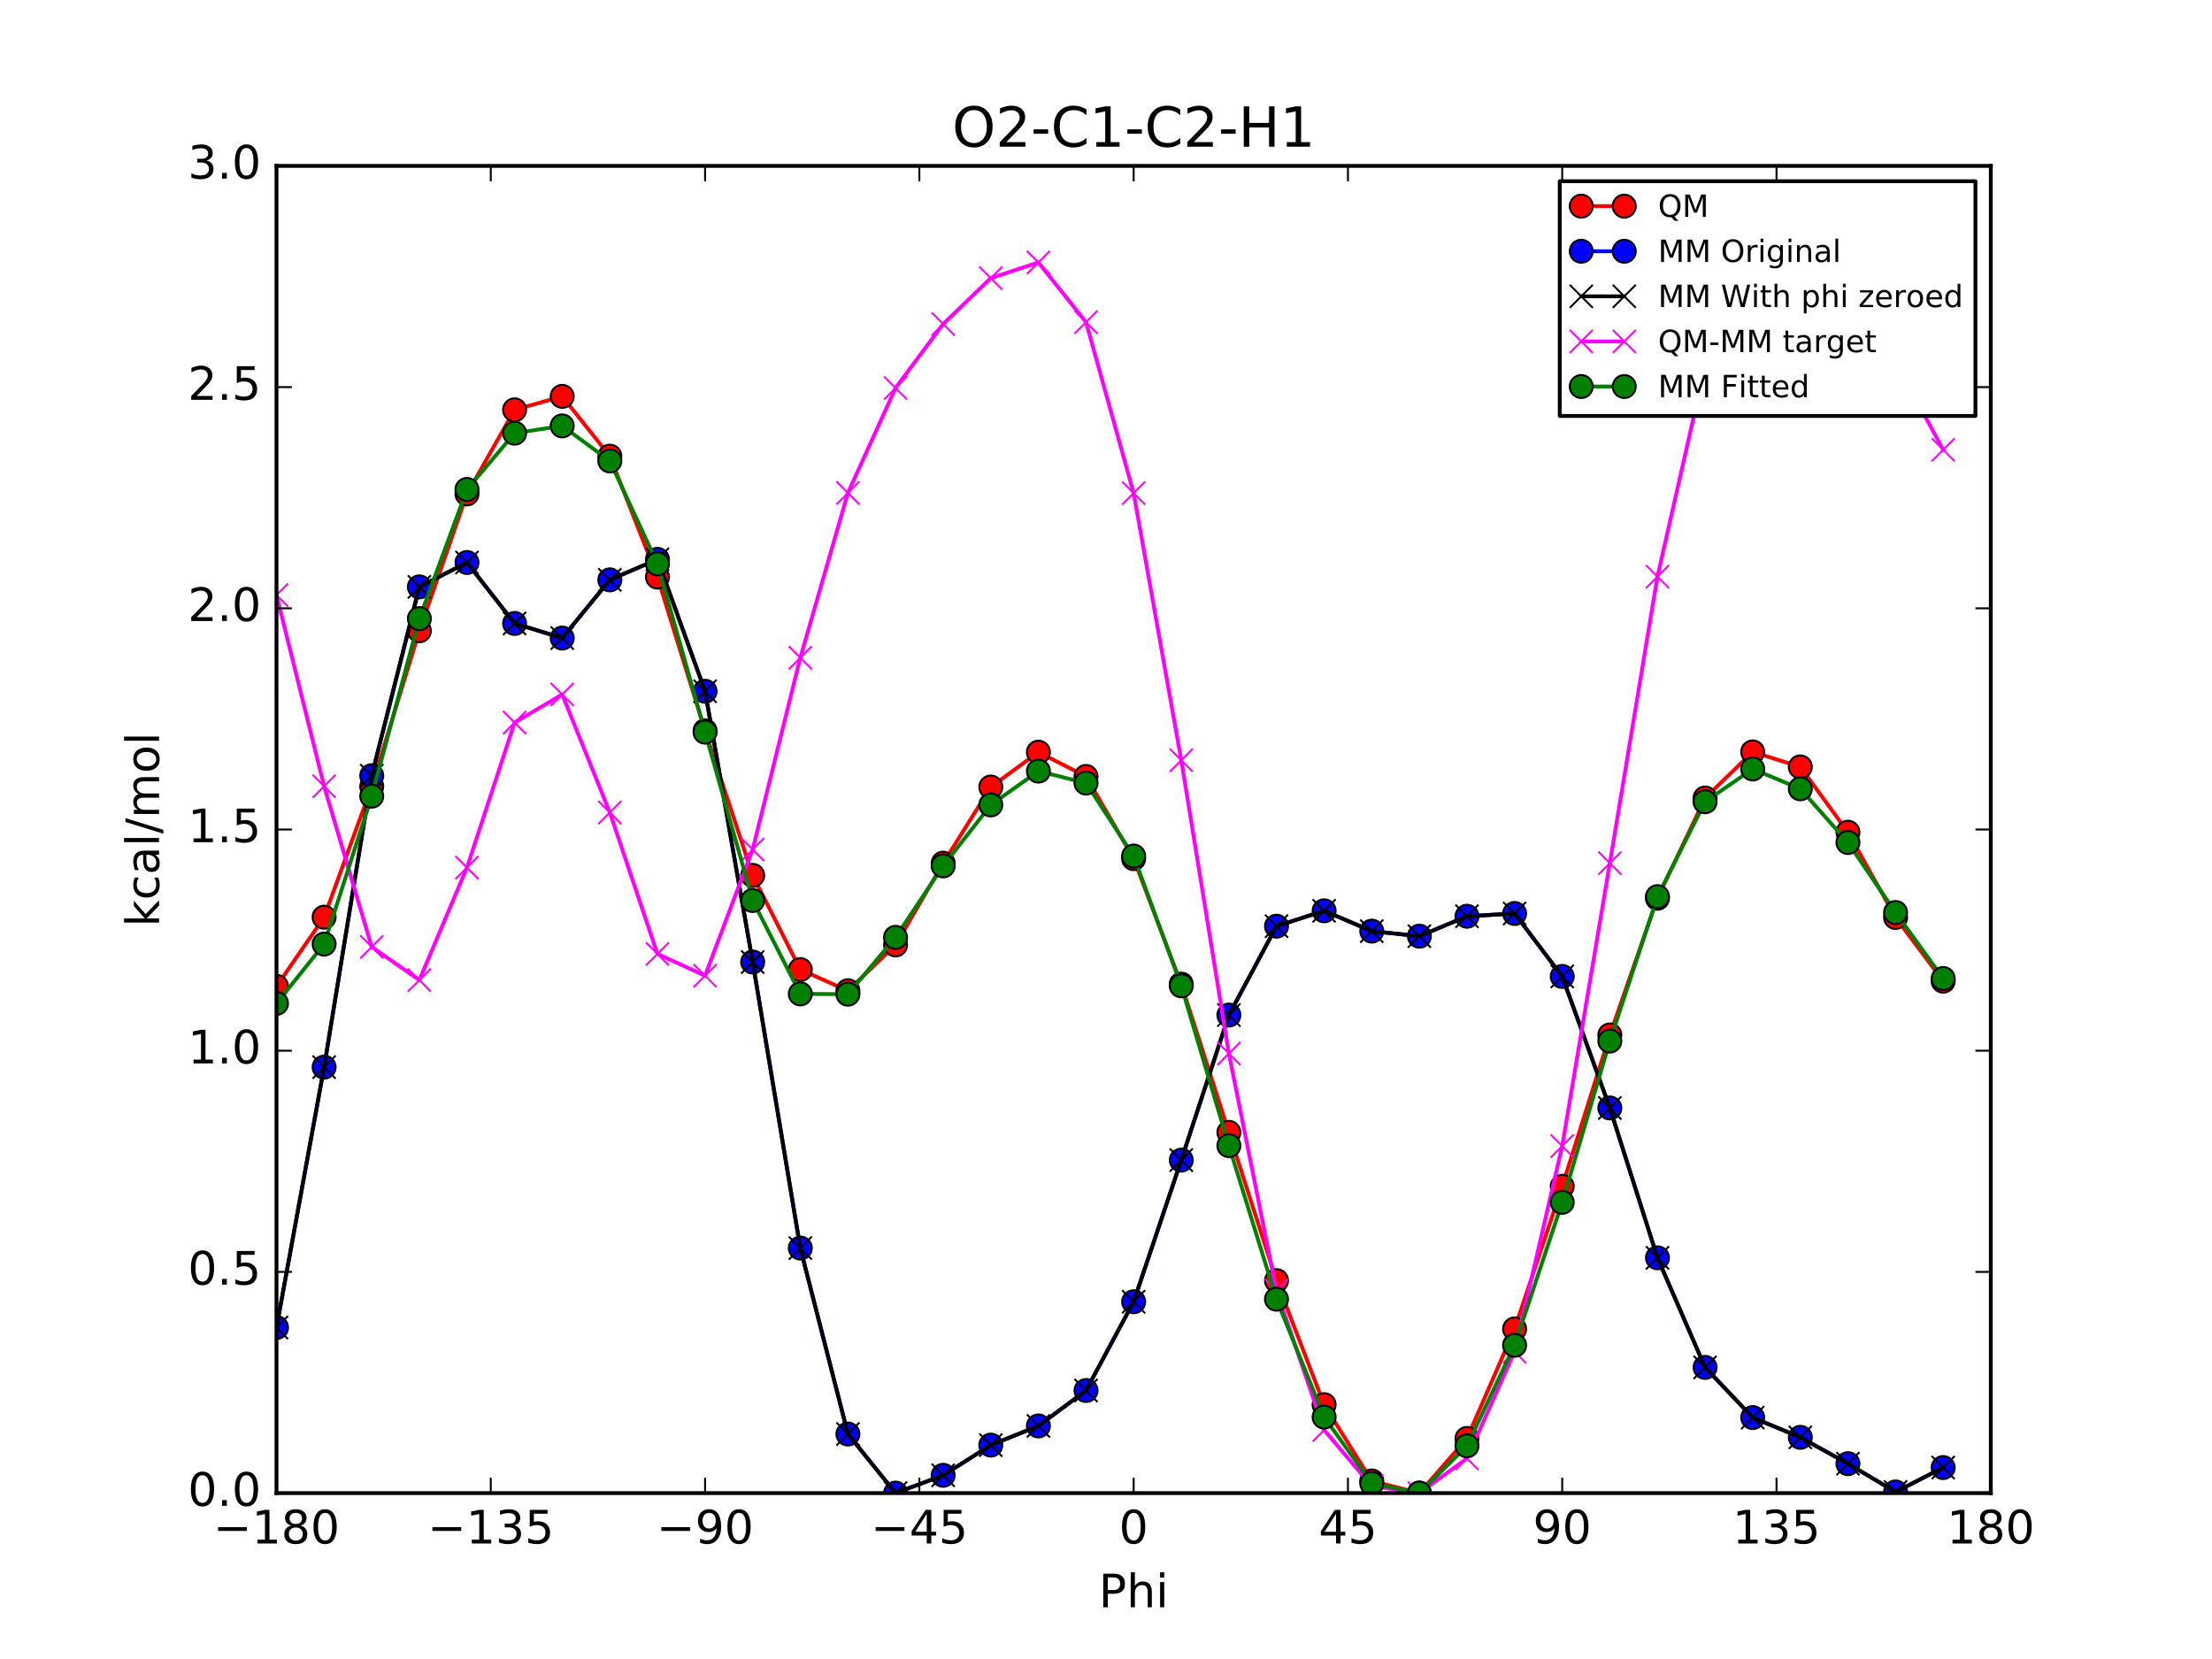 <?xml version="1.0" encoding="utf-8" standalone="no"?>
<!DOCTYPE svg PUBLIC "-//W3C//DTD SVG 1.1//EN"
  "http://www.w3.org/Graphics/SVG/1.1/DTD/svg11.dtd">
<!-- Created with matplotlib (http://matplotlib.org/) -->
<svg height="432pt" version="1.1" viewBox="0 0 576 432" width="576pt" xmlns="http://www.w3.org/2000/svg" xmlns:xlink="http://www.w3.org/1999/xlink">
 <defs>
  <style type="text/css">
*{stroke-linecap:butt;stroke-linejoin:round;stroke-miterlimit:100000;}
  </style>
 </defs>
 <g id="figure_1">
  <g id="patch_1">
   <path d="M 0 432 
L 576 432 
L 576 0 
L 0 0 
z
" style="fill:#ffffff;"/>
  </g>
  <g id="axes_1">
   <g id="patch_2">
    <path d="M 72 388.8 
L 518.4 388.8 
L 518.4 43.2 
L 72 43.2 
z
" style="fill:#ffffff;"/>
   </g>
   <g id="line2d_1">
    <path clip-path="url(#p8b3727134e)" d="M 72 256.856 
L 84.4 238.836 
L 96.8 204.786 
L 109.2 164.255 
L 121.6 128.619 
L 134 106.721 
L 146.4 103.21 
L 158.8 118.785 
L 171.2 150.271 
L 183.6 190.284 
L 196 227.948 
L 208.4 252.48 
L 220.8 257.987 
L 233.2 246.059 
L 245.6 224.76 
L 258 204.945 
L 270.4 195.865 
L 282.8 202.192 
L 295.2 223.593 
L 307.6 256.271 
L 320 294.871 
L 332.4 333.477 
L 344.8 365.77 
L 357.2 385.629 
L 369.6 388.8 
L 382 374.568 
L 394.4 346.052 
L 406.8 308.909 
L 419.2 269.497 
L 431.6 233.905 
L 444 207.803 
L 456.4 195.794 
L 468.8 199.706 
L 481.2 216.708 
L 493.6 238.906 
L 506 255.485 
" style="fill:none;stroke:#ff0000;stroke-linecap:square;"/>
    <defs>
     <path d="M 0 3 
C 0.796 3 1.559 2.684 2.121 2.121 
C 2.684 1.559 3 0.796 3 0 
C 3 -0.796 2.684 -1.559 2.121 -2.121 
C 1.559 -2.684 0.796 -3 0 -3 
C -0.796 -3 -1.559 -2.684 -2.121 -2.121 
C -2.684 -1.559 -3 -0.796 -3 0 
C -3 0.796 -2.684 1.559 -2.121 2.121 
C -1.559 2.684 -0.796 3 0 3 
z
" id="m495a80af95" style="stroke:#000000;stroke-width:0.5;"/>
    </defs>
    <g clip-path="url(#p8b3727134e)">
     <use style="fill:#ff0000;stroke:#000000;stroke-width:0.5;" x="72" xlink:href="#m495a80af95" y="256.856"/>
     <use style="fill:#ff0000;stroke:#000000;stroke-width:0.5;" x="84.4" xlink:href="#m495a80af95" y="238.836"/>
     <use style="fill:#ff0000;stroke:#000000;stroke-width:0.5;" x="96.8" xlink:href="#m495a80af95" y="204.786"/>
     <use style="fill:#ff0000;stroke:#000000;stroke-width:0.5;" x="109.2" xlink:href="#m495a80af95" y="164.255"/>
     <use style="fill:#ff0000;stroke:#000000;stroke-width:0.5;" x="121.6" xlink:href="#m495a80af95" y="128.619"/>
     <use style="fill:#ff0000;stroke:#000000;stroke-width:0.5;" x="134" xlink:href="#m495a80af95" y="106.721"/>
     <use style="fill:#ff0000;stroke:#000000;stroke-width:0.5;" x="146.4" xlink:href="#m495a80af95" y="103.21"/>
     <use style="fill:#ff0000;stroke:#000000;stroke-width:0.5;" x="158.8" xlink:href="#m495a80af95" y="118.785"/>
     <use style="fill:#ff0000;stroke:#000000;stroke-width:0.5;" x="171.2" xlink:href="#m495a80af95" y="150.271"/>
     <use style="fill:#ff0000;stroke:#000000;stroke-width:0.5;" x="183.6" xlink:href="#m495a80af95" y="190.284"/>
     <use style="fill:#ff0000;stroke:#000000;stroke-width:0.5;" x="196" xlink:href="#m495a80af95" y="227.948"/>
     <use style="fill:#ff0000;stroke:#000000;stroke-width:0.5;" x="208.4" xlink:href="#m495a80af95" y="252.48"/>
     <use style="fill:#ff0000;stroke:#000000;stroke-width:0.5;" x="220.8" xlink:href="#m495a80af95" y="257.987"/>
     <use style="fill:#ff0000;stroke:#000000;stroke-width:0.5;" x="233.2" xlink:href="#m495a80af95" y="246.059"/>
     <use style="fill:#ff0000;stroke:#000000;stroke-width:0.5;" x="245.6" xlink:href="#m495a80af95" y="224.76"/>
     <use style="fill:#ff0000;stroke:#000000;stroke-width:0.5;" x="258" xlink:href="#m495a80af95" y="204.945"/>
     <use style="fill:#ff0000;stroke:#000000;stroke-width:0.5;" x="270.4" xlink:href="#m495a80af95" y="195.865"/>
     <use style="fill:#ff0000;stroke:#000000;stroke-width:0.5;" x="282.8" xlink:href="#m495a80af95" y="202.192"/>
     <use style="fill:#ff0000;stroke:#000000;stroke-width:0.5;" x="295.2" xlink:href="#m495a80af95" y="223.593"/>
     <use style="fill:#ff0000;stroke:#000000;stroke-width:0.5;" x="307.6" xlink:href="#m495a80af95" y="256.271"/>
     <use style="fill:#ff0000;stroke:#000000;stroke-width:0.5;" x="320" xlink:href="#m495a80af95" y="294.871"/>
     <use style="fill:#ff0000;stroke:#000000;stroke-width:0.5;" x="332.4" xlink:href="#m495a80af95" y="333.477"/>
     <use style="fill:#ff0000;stroke:#000000;stroke-width:0.5;" x="344.8" xlink:href="#m495a80af95" y="365.77"/>
     <use style="fill:#ff0000;stroke:#000000;stroke-width:0.5;" x="357.2" xlink:href="#m495a80af95" y="385.629"/>
     <use style="fill:#ff0000;stroke:#000000;stroke-width:0.5;" x="369.6" xlink:href="#m495a80af95" y="388.8"/>
     <use style="fill:#ff0000;stroke:#000000;stroke-width:0.5;" x="382" xlink:href="#m495a80af95" y="374.568"/>
     <use style="fill:#ff0000;stroke:#000000;stroke-width:0.5;" x="394.4" xlink:href="#m495a80af95" y="346.052"/>
     <use style="fill:#ff0000;stroke:#000000;stroke-width:0.5;" x="406.8" xlink:href="#m495a80af95" y="308.909"/>
     <use style="fill:#ff0000;stroke:#000000;stroke-width:0.5;" x="419.2" xlink:href="#m495a80af95" y="269.497"/>
     <use style="fill:#ff0000;stroke:#000000;stroke-width:0.5;" x="431.6" xlink:href="#m495a80af95" y="233.905"/>
     <use style="fill:#ff0000;stroke:#000000;stroke-width:0.5;" x="444" xlink:href="#m495a80af95" y="207.803"/>
     <use style="fill:#ff0000;stroke:#000000;stroke-width:0.5;" x="456.4" xlink:href="#m495a80af95" y="195.794"/>
     <use style="fill:#ff0000;stroke:#000000;stroke-width:0.5;" x="468.8" xlink:href="#m495a80af95" y="199.706"/>
     <use style="fill:#ff0000;stroke:#000000;stroke-width:0.5;" x="481.2" xlink:href="#m495a80af95" y="216.708"/>
     <use style="fill:#ff0000;stroke:#000000;stroke-width:0.5;" x="493.6" xlink:href="#m495a80af95" y="238.906"/>
     <use style="fill:#ff0000;stroke:#000000;stroke-width:0.5;" x="506" xlink:href="#m495a80af95" y="255.485"/>
    </g>
   </g>
   <g id="line2d_2">
    <path clip-path="url(#p8b3727134e)" d="M 72 345.684 
L 84.4 277.879 
L 96.8 201.99 
L 109.2 152.823 
L 121.6 146.479 
L 134 162.343 
L 146.4 166.15 
L 158.8 150.996 
L 171.2 145.653 
L 183.6 180.001 
L 196 250.514 
L 208.4 324.996 
L 220.8 373.416 
L 233.2 388.8 
L 245.6 384.162 
L 258 376.302 
L 270.4 371.305 
L 282.8 362.087 
L 295.2 338.969 
L 307.6 302.09 
L 320 264.318 
L 332.4 241.176 
L 344.8 237.172 
L 357.2 242.465 
L 369.6 243.78 
L 382 238.589 
L 394.4 237.872 
L 406.8 254.267 
L 419.2 288.511 
L 431.6 327.527 
L 444 356.062 
L 456.4 369.13 
L 468.8 374.28 
L 481.2 381.133 
L 493.6 388.503 
L 506 382.147 
" style="fill:none;stroke:#0000ff;stroke-linecap:square;"/>
    <defs>
     <path d="M 0 3 
C 0.796 3 1.559 2.684 2.121 2.121 
C 2.684 1.559 3 0.796 3 0 
C 3 -0.796 2.684 -1.559 2.121 -2.121 
C 1.559 -2.684 0.796 -3 0 -3 
C -0.796 -3 -1.559 -2.684 -2.121 -2.121 
C -2.684 -1.559 -3 -0.796 -3 0 
C -3 0.796 -2.684 1.559 -2.121 2.121 
C -1.559 2.684 -0.796 3 0 3 
z
" id="m4d49d664e2" style="stroke:#000000;stroke-width:0.5;"/>
    </defs>
    <g clip-path="url(#p8b3727134e)">
     <use style="fill:#0000ff;stroke:#000000;stroke-width:0.5;" x="72" xlink:href="#m4d49d664e2" y="345.684"/>
     <use style="fill:#0000ff;stroke:#000000;stroke-width:0.5;" x="84.4" xlink:href="#m4d49d664e2" y="277.879"/>
     <use style="fill:#0000ff;stroke:#000000;stroke-width:0.5;" x="96.8" xlink:href="#m4d49d664e2" y="201.99"/>
     <use style="fill:#0000ff;stroke:#000000;stroke-width:0.5;" x="109.2" xlink:href="#m4d49d664e2" y="152.823"/>
     <use style="fill:#0000ff;stroke:#000000;stroke-width:0.5;" x="121.6" xlink:href="#m4d49d664e2" y="146.479"/>
     <use style="fill:#0000ff;stroke:#000000;stroke-width:0.5;" x="134" xlink:href="#m4d49d664e2" y="162.343"/>
     <use style="fill:#0000ff;stroke:#000000;stroke-width:0.5;" x="146.4" xlink:href="#m4d49d664e2" y="166.15"/>
     <use style="fill:#0000ff;stroke:#000000;stroke-width:0.5;" x="158.8" xlink:href="#m4d49d664e2" y="150.996"/>
     <use style="fill:#0000ff;stroke:#000000;stroke-width:0.5;" x="171.2" xlink:href="#m4d49d664e2" y="145.653"/>
     <use style="fill:#0000ff;stroke:#000000;stroke-width:0.5;" x="183.6" xlink:href="#m4d49d664e2" y="180.001"/>
     <use style="fill:#0000ff;stroke:#000000;stroke-width:0.5;" x="196" xlink:href="#m4d49d664e2" y="250.514"/>
     <use style="fill:#0000ff;stroke:#000000;stroke-width:0.5;" x="208.4" xlink:href="#m4d49d664e2" y="324.996"/>
     <use style="fill:#0000ff;stroke:#000000;stroke-width:0.5;" x="220.8" xlink:href="#m4d49d664e2" y="373.416"/>
     <use style="fill:#0000ff;stroke:#000000;stroke-width:0.5;" x="233.2" xlink:href="#m4d49d664e2" y="388.8"/>
     <use style="fill:#0000ff;stroke:#000000;stroke-width:0.5;" x="245.6" xlink:href="#m4d49d664e2" y="384.162"/>
     <use style="fill:#0000ff;stroke:#000000;stroke-width:0.5;" x="258" xlink:href="#m4d49d664e2" y="376.302"/>
     <use style="fill:#0000ff;stroke:#000000;stroke-width:0.5;" x="270.4" xlink:href="#m4d49d664e2" y="371.305"/>
     <use style="fill:#0000ff;stroke:#000000;stroke-width:0.5;" x="282.8" xlink:href="#m4d49d664e2" y="362.087"/>
     <use style="fill:#0000ff;stroke:#000000;stroke-width:0.5;" x="295.2" xlink:href="#m4d49d664e2" y="338.969"/>
     <use style="fill:#0000ff;stroke:#000000;stroke-width:0.5;" x="307.6" xlink:href="#m4d49d664e2" y="302.09"/>
     <use style="fill:#0000ff;stroke:#000000;stroke-width:0.5;" x="320" xlink:href="#m4d49d664e2" y="264.318"/>
     <use style="fill:#0000ff;stroke:#000000;stroke-width:0.5;" x="332.4" xlink:href="#m4d49d664e2" y="241.176"/>
     <use style="fill:#0000ff;stroke:#000000;stroke-width:0.5;" x="344.8" xlink:href="#m4d49d664e2" y="237.172"/>
     <use style="fill:#0000ff;stroke:#000000;stroke-width:0.5;" x="357.2" xlink:href="#m4d49d664e2" y="242.465"/>
     <use style="fill:#0000ff;stroke:#000000;stroke-width:0.5;" x="369.6" xlink:href="#m4d49d664e2" y="243.78"/>
     <use style="fill:#0000ff;stroke:#000000;stroke-width:0.5;" x="382" xlink:href="#m4d49d664e2" y="238.589"/>
     <use style="fill:#0000ff;stroke:#000000;stroke-width:0.5;" x="394.4" xlink:href="#m4d49d664e2" y="237.872"/>
     <use style="fill:#0000ff;stroke:#000000;stroke-width:0.5;" x="406.8" xlink:href="#m4d49d664e2" y="254.267"/>
     <use style="fill:#0000ff;stroke:#000000;stroke-width:0.5;" x="419.2" xlink:href="#m4d49d664e2" y="288.511"/>
     <use style="fill:#0000ff;stroke:#000000;stroke-width:0.5;" x="431.6" xlink:href="#m4d49d664e2" y="327.527"/>
     <use style="fill:#0000ff;stroke:#000000;stroke-width:0.5;" x="444" xlink:href="#m4d49d664e2" y="356.062"/>
     <use style="fill:#0000ff;stroke:#000000;stroke-width:0.5;" x="456.4" xlink:href="#m4d49d664e2" y="369.13"/>
     <use style="fill:#0000ff;stroke:#000000;stroke-width:0.5;" x="468.8" xlink:href="#m4d49d664e2" y="374.28"/>
     <use style="fill:#0000ff;stroke:#000000;stroke-width:0.5;" x="481.2" xlink:href="#m4d49d664e2" y="381.133"/>
     <use style="fill:#0000ff;stroke:#000000;stroke-width:0.5;" x="493.6" xlink:href="#m4d49d664e2" y="388.503"/>
     <use style="fill:#0000ff;stroke:#000000;stroke-width:0.5;" x="506" xlink:href="#m4d49d664e2" y="382.147"/>
    </g>
   </g>
   <g id="line2d_3">
    <path clip-path="url(#p8b3727134e)" d="M 72 345.684 
L 84.4 277.879 
L 96.8 201.99 
L 109.2 152.823 
L 121.6 146.479 
L 134 162.343 
L 146.4 166.15 
L 158.8 150.996 
L 171.2 145.653 
L 183.6 180.001 
L 196 250.514 
L 208.4 324.996 
L 220.8 373.416 
L 233.2 388.8 
L 245.6 384.162 
L 258 376.302 
L 270.4 371.305 
L 282.8 362.087 
L 295.2 338.969 
L 307.6 302.09 
L 320 264.318 
L 332.4 241.176 
L 344.8 237.172 
L 357.2 242.465 
L 369.6 243.78 
L 382 238.589 
L 394.4 237.872 
L 406.8 254.267 
L 419.2 288.511 
L 431.6 327.527 
L 444 356.062 
L 456.4 369.13 
L 468.8 374.28 
L 481.2 381.133 
L 493.6 388.503 
L 506 382.147 
" style="fill:none;stroke:#000000;stroke-linecap:square;"/>
    <defs>
     <path d="M -3 3 
L 3 -3 
M -3 -3 
L 3 3 
" id="m130c317222" style="stroke:#000000;stroke-width:0.5;"/>
    </defs>
    <g clip-path="url(#p8b3727134e)">
     <use style="stroke:#000000;stroke-width:0.5;" x="72" xlink:href="#m130c317222" y="345.684"/>
     <use style="stroke:#000000;stroke-width:0.5;" x="84.4" xlink:href="#m130c317222" y="277.879"/>
     <use style="stroke:#000000;stroke-width:0.5;" x="96.8" xlink:href="#m130c317222" y="201.99"/>
     <use style="stroke:#000000;stroke-width:0.5;" x="109.2" xlink:href="#m130c317222" y="152.823"/>
     <use style="stroke:#000000;stroke-width:0.5;" x="121.6" xlink:href="#m130c317222" y="146.479"/>
     <use style="stroke:#000000;stroke-width:0.5;" x="134" xlink:href="#m130c317222" y="162.343"/>
     <use style="stroke:#000000;stroke-width:0.5;" x="146.4" xlink:href="#m130c317222" y="166.15"/>
     <use style="stroke:#000000;stroke-width:0.5;" x="158.8" xlink:href="#m130c317222" y="150.996"/>
     <use style="stroke:#000000;stroke-width:0.5;" x="171.2" xlink:href="#m130c317222" y="145.653"/>
     <use style="stroke:#000000;stroke-width:0.5;" x="183.6" xlink:href="#m130c317222" y="180.001"/>
     <use style="stroke:#000000;stroke-width:0.5;" x="196" xlink:href="#m130c317222" y="250.514"/>
     <use style="stroke:#000000;stroke-width:0.5;" x="208.4" xlink:href="#m130c317222" y="324.996"/>
     <use style="stroke:#000000;stroke-width:0.5;" x="220.8" xlink:href="#m130c317222" y="373.416"/>
     <use style="stroke:#000000;stroke-width:0.5;" x="233.2" xlink:href="#m130c317222" y="388.8"/>
     <use style="stroke:#000000;stroke-width:0.5;" x="245.6" xlink:href="#m130c317222" y="384.162"/>
     <use style="stroke:#000000;stroke-width:0.5;" x="258" xlink:href="#m130c317222" y="376.302"/>
     <use style="stroke:#000000;stroke-width:0.5;" x="270.4" xlink:href="#m130c317222" y="371.305"/>
     <use style="stroke:#000000;stroke-width:0.5;" x="282.8" xlink:href="#m130c317222" y="362.087"/>
     <use style="stroke:#000000;stroke-width:0.5;" x="295.2" xlink:href="#m130c317222" y="338.969"/>
     <use style="stroke:#000000;stroke-width:0.5;" x="307.6" xlink:href="#m130c317222" y="302.09"/>
     <use style="stroke:#000000;stroke-width:0.5;" x="320" xlink:href="#m130c317222" y="264.318"/>
     <use style="stroke:#000000;stroke-width:0.5;" x="332.4" xlink:href="#m130c317222" y="241.176"/>
     <use style="stroke:#000000;stroke-width:0.5;" x="344.8" xlink:href="#m130c317222" y="237.172"/>
     <use style="stroke:#000000;stroke-width:0.5;" x="357.2" xlink:href="#m130c317222" y="242.465"/>
     <use style="stroke:#000000;stroke-width:0.5;" x="369.6" xlink:href="#m130c317222" y="243.78"/>
     <use style="stroke:#000000;stroke-width:0.5;" x="382" xlink:href="#m130c317222" y="238.589"/>
     <use style="stroke:#000000;stroke-width:0.5;" x="394.4" xlink:href="#m130c317222" y="237.872"/>
     <use style="stroke:#000000;stroke-width:0.5;" x="406.8" xlink:href="#m130c317222" y="254.267"/>
     <use style="stroke:#000000;stroke-width:0.5;" x="419.2" xlink:href="#m130c317222" y="288.511"/>
     <use style="stroke:#000000;stroke-width:0.5;" x="431.6" xlink:href="#m130c317222" y="327.527"/>
     <use style="stroke:#000000;stroke-width:0.5;" x="444" xlink:href="#m130c317222" y="356.062"/>
     <use style="stroke:#000000;stroke-width:0.5;" x="456.4" xlink:href="#m130c317222" y="369.13"/>
     <use style="stroke:#000000;stroke-width:0.5;" x="468.8" xlink:href="#m130c317222" y="374.28"/>
     <use style="stroke:#000000;stroke-width:0.5;" x="481.2" xlink:href="#m130c317222" y="381.133"/>
     <use style="stroke:#000000;stroke-width:0.5;" x="493.6" xlink:href="#m130c317222" y="388.503"/>
     <use style="stroke:#000000;stroke-width:0.5;" x="506" xlink:href="#m130c317222" y="382.147"/>
    </g>
   </g>
   <g id="line2d_4">
    <path clip-path="url(#p8b3727134e)" d="M 72 154.952 
L 84.4 204.738 
L 96.8 246.576 
L 109.2 255.212 
L 121.6 225.92 
L 134 188.158 
L 146.4 180.84 
L 158.8 211.569 
L 171.2 248.398 
L 183.6 254.064 
L 196 221.214 
L 208.4 171.265 
L 220.8 128.351 
L 233.2 101.04 
L 245.6 84.379 
L 258 72.423 
L 270.4 68.341 
L 282.8 83.885 
L 295.2 128.405 
L 307.6 197.962 
L 320 274.333 
L 332.4 336.082 
L 344.8 372.379 
L 357.2 386.945 
L 369.6 388.8 
L 382 379.759 
L 394.4 351.961 
L 406.8 298.423 
L 419.2 224.766 
L 431.6 150.159 
L 444 95.521 
L 456.4 70.444 
L 468.8 69.206 
L 481.2 79.356 
L 493.6 94.183 
L 506 117.119 
" style="fill:none;stroke:#ff00ff;stroke-linecap:square;"/>
    <defs>
     <path d="M -3 3 
L 3 -3 
M -3 -3 
L 3 3 
" id="mfba58f9e53" style="stroke:#ff00ff;stroke-width:0.5;"/>
    </defs>
    <g clip-path="url(#p8b3727134e)">
     <use style="fill:#ff00ff;stroke:#ff00ff;stroke-width:0.5;" x="72" xlink:href="#mfba58f9e53" y="154.952"/>
     <use style="fill:#ff00ff;stroke:#ff00ff;stroke-width:0.5;" x="84.4" xlink:href="#mfba58f9e53" y="204.738"/>
     <use style="fill:#ff00ff;stroke:#ff00ff;stroke-width:0.5;" x="96.8" xlink:href="#mfba58f9e53" y="246.576"/>
     <use style="fill:#ff00ff;stroke:#ff00ff;stroke-width:0.5;" x="109.2" xlink:href="#mfba58f9e53" y="255.212"/>
     <use style="fill:#ff00ff;stroke:#ff00ff;stroke-width:0.5;" x="121.6" xlink:href="#mfba58f9e53" y="225.92"/>
     <use style="fill:#ff00ff;stroke:#ff00ff;stroke-width:0.5;" x="134" xlink:href="#mfba58f9e53" y="188.158"/>
     <use style="fill:#ff00ff;stroke:#ff00ff;stroke-width:0.5;" x="146.4" xlink:href="#mfba58f9e53" y="180.84"/>
     <use style="fill:#ff00ff;stroke:#ff00ff;stroke-width:0.5;" x="158.8" xlink:href="#mfba58f9e53" y="211.569"/>
     <use style="fill:#ff00ff;stroke:#ff00ff;stroke-width:0.5;" x="171.2" xlink:href="#mfba58f9e53" y="248.398"/>
     <use style="fill:#ff00ff;stroke:#ff00ff;stroke-width:0.5;" x="183.6" xlink:href="#mfba58f9e53" y="254.064"/>
     <use style="fill:#ff00ff;stroke:#ff00ff;stroke-width:0.5;" x="196" xlink:href="#mfba58f9e53" y="221.214"/>
     <use style="fill:#ff00ff;stroke:#ff00ff;stroke-width:0.5;" x="208.4" xlink:href="#mfba58f9e53" y="171.265"/>
     <use style="fill:#ff00ff;stroke:#ff00ff;stroke-width:0.5;" x="220.8" xlink:href="#mfba58f9e53" y="128.351"/>
     <use style="fill:#ff00ff;stroke:#ff00ff;stroke-width:0.5;" x="233.2" xlink:href="#mfba58f9e53" y="101.04"/>
     <use style="fill:#ff00ff;stroke:#ff00ff;stroke-width:0.5;" x="245.6" xlink:href="#mfba58f9e53" y="84.379"/>
     <use style="fill:#ff00ff;stroke:#ff00ff;stroke-width:0.5;" x="258" xlink:href="#mfba58f9e53" y="72.423"/>
     <use style="fill:#ff00ff;stroke:#ff00ff;stroke-width:0.5;" x="270.4" xlink:href="#mfba58f9e53" y="68.341"/>
     <use style="fill:#ff00ff;stroke:#ff00ff;stroke-width:0.5;" x="282.8" xlink:href="#mfba58f9e53" y="83.885"/>
     <use style="fill:#ff00ff;stroke:#ff00ff;stroke-width:0.5;" x="295.2" xlink:href="#mfba58f9e53" y="128.405"/>
     <use style="fill:#ff00ff;stroke:#ff00ff;stroke-width:0.5;" x="307.6" xlink:href="#mfba58f9e53" y="197.962"/>
     <use style="fill:#ff00ff;stroke:#ff00ff;stroke-width:0.5;" x="320" xlink:href="#mfba58f9e53" y="274.333"/>
     <use style="fill:#ff00ff;stroke:#ff00ff;stroke-width:0.5;" x="332.4" xlink:href="#mfba58f9e53" y="336.082"/>
     <use style="fill:#ff00ff;stroke:#ff00ff;stroke-width:0.5;" x="344.8" xlink:href="#mfba58f9e53" y="372.379"/>
     <use style="fill:#ff00ff;stroke:#ff00ff;stroke-width:0.5;" x="357.2" xlink:href="#mfba58f9e53" y="386.945"/>
     <use style="fill:#ff00ff;stroke:#ff00ff;stroke-width:0.5;" x="369.6" xlink:href="#mfba58f9e53" y="388.8"/>
     <use style="fill:#ff00ff;stroke:#ff00ff;stroke-width:0.5;" x="382" xlink:href="#mfba58f9e53" y="379.759"/>
     <use style="fill:#ff00ff;stroke:#ff00ff;stroke-width:0.5;" x="394.4" xlink:href="#mfba58f9e53" y="351.961"/>
     <use style="fill:#ff00ff;stroke:#ff00ff;stroke-width:0.5;" x="406.8" xlink:href="#mfba58f9e53" y="298.423"/>
     <use style="fill:#ff00ff;stroke:#ff00ff;stroke-width:0.5;" x="419.2" xlink:href="#mfba58f9e53" y="224.766"/>
     <use style="fill:#ff00ff;stroke:#ff00ff;stroke-width:0.5;" x="431.6" xlink:href="#mfba58f9e53" y="150.159"/>
     <use style="fill:#ff00ff;stroke:#ff00ff;stroke-width:0.5;" x="444" xlink:href="#mfba58f9e53" y="95.521"/>
     <use style="fill:#ff00ff;stroke:#ff00ff;stroke-width:0.5;" x="456.4" xlink:href="#mfba58f9e53" y="70.444"/>
     <use style="fill:#ff00ff;stroke:#ff00ff;stroke-width:0.5;" x="468.8" xlink:href="#mfba58f9e53" y="69.206"/>
     <use style="fill:#ff00ff;stroke:#ff00ff;stroke-width:0.5;" x="481.2" xlink:href="#mfba58f9e53" y="79.356"/>
     <use style="fill:#ff00ff;stroke:#ff00ff;stroke-width:0.5;" x="493.6" xlink:href="#mfba58f9e53" y="94.183"/>
     <use style="fill:#ff00ff;stroke:#ff00ff;stroke-width:0.5;" x="506" xlink:href="#mfba58f9e53" y="117.119"/>
    </g>
   </g>
   <g id="line2d_5">
    <path clip-path="url(#p8b3727134e)" d="M 72 261.281 
L 84.4 245.837 
L 96.8 207.323 
L 109.2 161.087 
L 121.6 127.447 
L 134 112.795 
L 146.4 110.9 
L 158.8 120.036 
L 171.2 146.812 
L 183.6 190.644 
L 196 234.495 
L 208.4 258.806 
L 220.8 258.882 
L 233.2 244.085 
L 245.6 225.473 
L 258 209.6 
L 270.4 200.799 
L 282.8 203.914 
L 295.2 222.908 
L 307.6 256.707 
L 320 298.324 
L 332.4 338.31 
L 344.8 368.997 
L 357.2 386.278 
L 369.6 388.8 
L 382 376.501 
L 394.4 350.318 
L 406.8 313.082 
L 419.2 271.099 
L 431.6 233.486 
L 444 208.778 
L 456.4 200.238 
L 468.8 205.404 
L 481.2 219.383 
L 493.6 237.62 
L 506 254.802 
" style="fill:none;stroke:#008000;stroke-linecap:square;"/>
    <defs>
     <path d="M 0 3 
C 0.796 3 1.559 2.684 2.121 2.121 
C 2.684 1.559 3 0.796 3 0 
C 3 -0.796 2.684 -1.559 2.121 -2.121 
C 1.559 -2.684 0.796 -3 0 -3 
C -0.796 -3 -1.559 -2.684 -2.121 -2.121 
C -2.684 -1.559 -3 -0.796 -3 0 
C -3 0.796 -2.684 1.559 -2.121 2.121 
C -1.559 2.684 -0.796 3 0 3 
z
" id="ma53722a612" style="stroke:#000000;stroke-width:0.5;"/>
    </defs>
    <g clip-path="url(#p8b3727134e)">
     <use style="fill:#008000;stroke:#000000;stroke-width:0.5;" x="72" xlink:href="#ma53722a612" y="261.281"/>
     <use style="fill:#008000;stroke:#000000;stroke-width:0.5;" x="84.4" xlink:href="#ma53722a612" y="245.837"/>
     <use style="fill:#008000;stroke:#000000;stroke-width:0.5;" x="96.8" xlink:href="#ma53722a612" y="207.323"/>
     <use style="fill:#008000;stroke:#000000;stroke-width:0.5;" x="109.2" xlink:href="#ma53722a612" y="161.087"/>
     <use style="fill:#008000;stroke:#000000;stroke-width:0.5;" x="121.6" xlink:href="#ma53722a612" y="127.447"/>
     <use style="fill:#008000;stroke:#000000;stroke-width:0.5;" x="134" xlink:href="#ma53722a612" y="112.795"/>
     <use style="fill:#008000;stroke:#000000;stroke-width:0.5;" x="146.4" xlink:href="#ma53722a612" y="110.9"/>
     <use style="fill:#008000;stroke:#000000;stroke-width:0.5;" x="158.8" xlink:href="#ma53722a612" y="120.036"/>
     <use style="fill:#008000;stroke:#000000;stroke-width:0.5;" x="171.2" xlink:href="#ma53722a612" y="146.812"/>
     <use style="fill:#008000;stroke:#000000;stroke-width:0.5;" x="183.6" xlink:href="#ma53722a612" y="190.644"/>
     <use style="fill:#008000;stroke:#000000;stroke-width:0.5;" x="196" xlink:href="#ma53722a612" y="234.495"/>
     <use style="fill:#008000;stroke:#000000;stroke-width:0.5;" x="208.4" xlink:href="#ma53722a612" y="258.806"/>
     <use style="fill:#008000;stroke:#000000;stroke-width:0.5;" x="220.8" xlink:href="#ma53722a612" y="258.882"/>
     <use style="fill:#008000;stroke:#000000;stroke-width:0.5;" x="233.2" xlink:href="#ma53722a612" y="244.085"/>
     <use style="fill:#008000;stroke:#000000;stroke-width:0.5;" x="245.6" xlink:href="#ma53722a612" y="225.473"/>
     <use style="fill:#008000;stroke:#000000;stroke-width:0.5;" x="258" xlink:href="#ma53722a612" y="209.6"/>
     <use style="fill:#008000;stroke:#000000;stroke-width:0.5;" x="270.4" xlink:href="#ma53722a612" y="200.799"/>
     <use style="fill:#008000;stroke:#000000;stroke-width:0.5;" x="282.8" xlink:href="#ma53722a612" y="203.914"/>
     <use style="fill:#008000;stroke:#000000;stroke-width:0.5;" x="295.2" xlink:href="#ma53722a612" y="222.908"/>
     <use style="fill:#008000;stroke:#000000;stroke-width:0.5;" x="307.6" xlink:href="#ma53722a612" y="256.707"/>
     <use style="fill:#008000;stroke:#000000;stroke-width:0.5;" x="320" xlink:href="#ma53722a612" y="298.324"/>
     <use style="fill:#008000;stroke:#000000;stroke-width:0.5;" x="332.4" xlink:href="#ma53722a612" y="338.31"/>
     <use style="fill:#008000;stroke:#000000;stroke-width:0.5;" x="344.8" xlink:href="#ma53722a612" y="368.997"/>
     <use style="fill:#008000;stroke:#000000;stroke-width:0.5;" x="357.2" xlink:href="#ma53722a612" y="386.278"/>
     <use style="fill:#008000;stroke:#000000;stroke-width:0.5;" x="369.6" xlink:href="#ma53722a612" y="388.8"/>
     <use style="fill:#008000;stroke:#000000;stroke-width:0.5;" x="382" xlink:href="#ma53722a612" y="376.501"/>
     <use style="fill:#008000;stroke:#000000;stroke-width:0.5;" x="394.4" xlink:href="#ma53722a612" y="350.318"/>
     <use style="fill:#008000;stroke:#000000;stroke-width:0.5;" x="406.8" xlink:href="#ma53722a612" y="313.082"/>
     <use style="fill:#008000;stroke:#000000;stroke-width:0.5;" x="419.2" xlink:href="#ma53722a612" y="271.099"/>
     <use style="fill:#008000;stroke:#000000;stroke-width:0.5;" x="431.6" xlink:href="#ma53722a612" y="233.486"/>
     <use style="fill:#008000;stroke:#000000;stroke-width:0.5;" x="444" xlink:href="#ma53722a612" y="208.778"/>
     <use style="fill:#008000;stroke:#000000;stroke-width:0.5;" x="456.4" xlink:href="#ma53722a612" y="200.238"/>
     <use style="fill:#008000;stroke:#000000;stroke-width:0.5;" x="468.8" xlink:href="#ma53722a612" y="205.404"/>
     <use style="fill:#008000;stroke:#000000;stroke-width:0.5;" x="481.2" xlink:href="#ma53722a612" y="219.383"/>
     <use style="fill:#008000;stroke:#000000;stroke-width:0.5;" x="493.6" xlink:href="#ma53722a612" y="237.62"/>
     <use style="fill:#008000;stroke:#000000;stroke-width:0.5;" x="506" xlink:href="#ma53722a612" y="254.802"/>
    </g>
   </g>
   <g id="patch_3">
    <path d="M 72 43.2 
L 518.4 43.2 
" style="fill:none;stroke:#000000;stroke-linecap:square;stroke-linejoin:miter;"/>
   </g>
   <g id="patch_4">
    <path d="M 72 388.8 
L 518.4 388.8 
" style="fill:none;stroke:#000000;stroke-linecap:square;stroke-linejoin:miter;"/>
   </g>
   <g id="patch_5">
    <path d="M 518.4 388.8 
L 518.4 43.2 
" style="fill:none;stroke:#000000;stroke-linecap:square;stroke-linejoin:miter;"/>
   </g>
   <g id="patch_6">
    <path d="M 72 388.8 
L 72 43.2 
" style="fill:none;stroke:#000000;stroke-linecap:square;stroke-linejoin:miter;"/>
   </g>
   <g id="matplotlib.axis_1">
    <g id="xtick_1">
     <g id="line2d_6">
      <defs>
       <path d="M 0 0 
L 0 -4 
" id="mb8c2e0891a" style="stroke:#000000;stroke-width:0.5;"/>
      </defs>
      <g>
       <use style="stroke:#000000;stroke-width:0.5;" x="72.0" xlink:href="#mb8c2e0891a" y="388.8"/>
      </g>
     </g>
     <g id="line2d_7">
      <defs>
       <path d="M 0 0 
L 0 4 
" id="m87f9302227" style="stroke:#000000;stroke-width:0.5;"/>
      </defs>
      <g>
       <use style="stroke:#000000;stroke-width:0.5;" x="72.0" xlink:href="#m87f9302227" y="43.2"/>
      </g>
     </g>
     <g id="text_1">
      <!-- −180 -->
      <defs>
       <path d="M 31.781 66.406 
Q 24.172 66.406 20.328 58.906 
Q 16.5 51.422 16.5 36.375 
Q 16.5 21.391 20.328 13.891 
Q 24.172 6.391 31.781 6.391 
Q 39.453 6.391 43.281 13.891 
Q 47.125 21.391 47.125 36.375 
Q 47.125 51.422 43.281 58.906 
Q 39.453 66.406 31.781 66.406 
M 31.781 74.219 
Q 44.047 74.219 50.516 64.516 
Q 56.984 54.828 56.984 36.375 
Q 56.984 17.969 50.516 8.266 
Q 44.047 -1.422 31.781 -1.422 
Q 19.531 -1.422 13.062 8.266 
Q 6.594 17.969 6.594 36.375 
Q 6.594 54.828 13.062 64.516 
Q 19.531 74.219 31.781 74.219 
" id="BitstreamVeraSans-Roman-30"/>
       <path d="M 31.781 34.625 
Q 24.75 34.625 20.719 30.859 
Q 16.703 27.094 16.703 20.516 
Q 16.703 13.922 20.719 10.156 
Q 24.75 6.391 31.781 6.391 
Q 38.812 6.391 42.859 10.172 
Q 46.922 13.969 46.922 20.516 
Q 46.922 27.094 42.891 30.859 
Q 38.875 34.625 31.781 34.625 
M 21.922 38.812 
Q 15.578 40.375 12.031 44.719 
Q 8.5 49.078 8.5 55.328 
Q 8.5 64.062 14.719 69.141 
Q 20.953 74.219 31.781 74.219 
Q 42.672 74.219 48.875 69.141 
Q 55.078 64.062 55.078 55.328 
Q 55.078 49.078 51.531 44.719 
Q 48 40.375 41.703 38.812 
Q 48.828 37.156 52.797 32.312 
Q 56.781 27.484 56.781 20.516 
Q 56.781 9.906 50.312 4.234 
Q 43.844 -1.422 31.781 -1.422 
Q 19.734 -1.422 13.25 4.234 
Q 6.781 9.906 6.781 20.516 
Q 6.781 27.484 10.781 32.312 
Q 14.797 37.156 21.922 38.812 
M 18.312 54.391 
Q 18.312 48.734 21.844 45.562 
Q 25.391 42.391 31.781 42.391 
Q 38.141 42.391 41.719 45.562 
Q 45.312 48.734 45.312 54.391 
Q 45.312 60.062 41.719 63.234 
Q 38.141 66.406 31.781 66.406 
Q 25.391 66.406 21.844 63.234 
Q 18.312 60.062 18.312 54.391 
" id="BitstreamVeraSans-Roman-38"/>
       <path d="M 12.406 8.297 
L 28.516 8.297 
L 28.516 63.922 
L 10.984 60.406 
L 10.984 69.391 
L 28.422 72.906 
L 38.281 72.906 
L 38.281 8.297 
L 54.391 8.297 
L 54.391 0 
L 12.406 0 
z
" id="BitstreamVeraSans-Roman-31"/>
       <path d="M 10.594 35.5 
L 73.188 35.5 
L 73.188 27.203 
L 10.594 27.203 
z
" id="BitstreamVeraSans-Roman-2212"/>
      </defs>
      <g transform="translate(55.52 401.918)scale(0.12 -0.12)">
       <use xlink:href="#BitstreamVeraSans-Roman-2212"/>
       <use x="83.789" xlink:href="#BitstreamVeraSans-Roman-31"/>
       <use x="147.412" xlink:href="#BitstreamVeraSans-Roman-38"/>
       <use x="211.035" xlink:href="#BitstreamVeraSans-Roman-30"/>
      </g>
     </g>
    </g>
    <g id="xtick_2">
     <g id="line2d_8">
      <g>
       <use style="stroke:#000000;stroke-width:0.5;" x="127.8" xlink:href="#mb8c2e0891a" y="388.8"/>
      </g>
     </g>
     <g id="line2d_9">
      <g>
       <use style="stroke:#000000;stroke-width:0.5;" x="127.8" xlink:href="#m87f9302227" y="43.2"/>
      </g>
     </g>
     <g id="text_2">
      <!-- −135 -->
      <defs>
       <path d="M 40.578 39.312 
Q 47.656 37.797 51.625 33 
Q 55.609 28.219 55.609 21.188 
Q 55.609 10.406 48.188 4.484 
Q 40.766 -1.422 27.094 -1.422 
Q 22.516 -1.422 17.656 -0.516 
Q 12.797 0.391 7.625 2.203 
L 7.625 11.719 
Q 11.719 9.328 16.594 8.109 
Q 21.484 6.891 26.812 6.891 
Q 36.078 6.891 40.938 10.547 
Q 45.797 14.203 45.797 21.188 
Q 45.797 27.641 41.281 31.266 
Q 36.766 34.906 28.719 34.906 
L 20.219 34.906 
L 20.219 43.016 
L 29.109 43.016 
Q 36.375 43.016 40.234 45.922 
Q 44.094 48.828 44.094 54.297 
Q 44.094 59.906 40.109 62.906 
Q 36.141 65.922 28.719 65.922 
Q 24.656 65.922 20.016 65.031 
Q 15.375 64.156 9.812 62.312 
L 9.812 71.094 
Q 15.438 72.656 20.344 73.438 
Q 25.25 74.219 29.594 74.219 
Q 40.828 74.219 47.359 69.109 
Q 53.906 64.016 53.906 55.328 
Q 53.906 49.266 50.438 45.094 
Q 46.969 40.922 40.578 39.312 
" id="BitstreamVeraSans-Roman-33"/>
       <path d="M 10.797 72.906 
L 49.516 72.906 
L 49.516 64.594 
L 19.828 64.594 
L 19.828 46.734 
Q 21.969 47.469 24.109 47.828 
Q 26.266 48.188 28.422 48.188 
Q 40.625 48.188 47.75 41.5 
Q 54.891 34.812 54.891 23.391 
Q 54.891 11.625 47.562 5.094 
Q 40.234 -1.422 26.906 -1.422 
Q 22.312 -1.422 17.547 -0.641 
Q 12.797 0.141 7.719 1.703 
L 7.719 11.625 
Q 12.109 9.234 16.797 8.062 
Q 21.484 6.891 26.703 6.891 
Q 35.156 6.891 40.078 11.328 
Q 45.016 15.766 45.016 23.391 
Q 45.016 31 40.078 35.438 
Q 35.156 39.891 26.703 39.891 
Q 22.75 39.891 18.812 39.016 
Q 14.891 38.141 10.797 36.281 
z
" id="BitstreamVeraSans-Roman-35"/>
      </defs>
      <g transform="translate(111.32 401.918)scale(0.12 -0.12)">
       <use xlink:href="#BitstreamVeraSans-Roman-2212"/>
       <use x="83.789" xlink:href="#BitstreamVeraSans-Roman-31"/>
       <use x="147.412" xlink:href="#BitstreamVeraSans-Roman-33"/>
       <use x="211.035" xlink:href="#BitstreamVeraSans-Roman-35"/>
      </g>
     </g>
    </g>
    <g id="xtick_3">
     <g id="line2d_10">
      <g>
       <use style="stroke:#000000;stroke-width:0.5;" x="183.6" xlink:href="#mb8c2e0891a" y="388.8"/>
      </g>
     </g>
     <g id="line2d_11">
      <g>
       <use style="stroke:#000000;stroke-width:0.5;" x="183.6" xlink:href="#m87f9302227" y="43.2"/>
      </g>
     </g>
     <g id="text_3">
      <!-- −90 -->
      <defs>
       <path d="M 10.984 1.516 
L 10.984 10.5 
Q 14.703 8.734 18.5 7.812 
Q 22.312 6.891 25.984 6.891 
Q 35.75 6.891 40.891 13.453 
Q 46.047 20.016 46.781 33.406 
Q 43.953 29.203 39.594 26.953 
Q 35.25 24.703 29.984 24.703 
Q 19.047 24.703 12.672 31.312 
Q 6.297 37.938 6.297 49.422 
Q 6.297 60.641 12.938 67.422 
Q 19.578 74.219 30.609 74.219 
Q 43.266 74.219 49.922 64.516 
Q 56.594 54.828 56.594 36.375 
Q 56.594 19.141 48.406 8.859 
Q 40.234 -1.422 26.422 -1.422 
Q 22.703 -1.422 18.891 -0.688 
Q 15.094 0.047 10.984 1.516 
M 30.609 32.422 
Q 37.25 32.422 41.125 36.953 
Q 45.016 41.5 45.016 49.422 
Q 45.016 57.281 41.125 61.844 
Q 37.25 66.406 30.609 66.406 
Q 23.969 66.406 20.094 61.844 
Q 16.219 57.281 16.219 49.422 
Q 16.219 41.5 20.094 36.953 
Q 23.969 32.422 30.609 32.422 
" id="BitstreamVeraSans-Roman-39"/>
      </defs>
      <g transform="translate(170.937 401.918)scale(0.12 -0.12)">
       <use xlink:href="#BitstreamVeraSans-Roman-2212"/>
       <use x="83.789" xlink:href="#BitstreamVeraSans-Roman-39"/>
       <use x="147.412" xlink:href="#BitstreamVeraSans-Roman-30"/>
      </g>
     </g>
    </g>
    <g id="xtick_4">
     <g id="line2d_12">
      <g>
       <use style="stroke:#000000;stroke-width:0.5;" x="239.4" xlink:href="#mb8c2e0891a" y="388.8"/>
      </g>
     </g>
     <g id="line2d_13">
      <g>
       <use style="stroke:#000000;stroke-width:0.5;" x="239.4" xlink:href="#m87f9302227" y="43.2"/>
      </g>
     </g>
     <g id="text_4">
      <!-- −45 -->
      <defs>
       <path d="M 37.797 64.312 
L 12.891 25.391 
L 37.797 25.391 
z
M 35.203 72.906 
L 47.609 72.906 
L 47.609 25.391 
L 58.016 25.391 
L 58.016 17.188 
L 47.609 17.188 
L 47.609 0 
L 37.797 0 
L 37.797 17.188 
L 4.891 17.188 
L 4.891 26.703 
z
" id="BitstreamVeraSans-Roman-34"/>
      </defs>
      <g transform="translate(226.737 401.918)scale(0.12 -0.12)">
       <use xlink:href="#BitstreamVeraSans-Roman-2212"/>
       <use x="83.789" xlink:href="#BitstreamVeraSans-Roman-34"/>
       <use x="147.412" xlink:href="#BitstreamVeraSans-Roman-35"/>
      </g>
     </g>
    </g>
    <g id="xtick_5">
     <g id="line2d_14">
      <g>
       <use style="stroke:#000000;stroke-width:0.5;" x="295.2" xlink:href="#mb8c2e0891a" y="388.8"/>
      </g>
     </g>
     <g id="line2d_15">
      <g>
       <use style="stroke:#000000;stroke-width:0.5;" x="295.2" xlink:href="#m87f9302227" y="43.2"/>
      </g>
     </g>
     <g id="text_5">
      <!-- 0 -->
      <g transform="translate(291.382 401.918)scale(0.12 -0.12)">
       <use xlink:href="#BitstreamVeraSans-Roman-30"/>
      </g>
     </g>
    </g>
    <g id="xtick_6">
     <g id="line2d_16">
      <g>
       <use style="stroke:#000000;stroke-width:0.5;" x="351.0" xlink:href="#mb8c2e0891a" y="388.8"/>
      </g>
     </g>
     <g id="line2d_17">
      <g>
       <use style="stroke:#000000;stroke-width:0.5;" x="351.0" xlink:href="#m87f9302227" y="43.2"/>
      </g>
     </g>
     <g id="text_6">
      <!-- 45 -->
      <g transform="translate(343.365 401.918)scale(0.12 -0.12)">
       <use xlink:href="#BitstreamVeraSans-Roman-34"/>
       <use x="63.623" xlink:href="#BitstreamVeraSans-Roman-35"/>
      </g>
     </g>
    </g>
    <g id="xtick_7">
     <g id="line2d_18">
      <g>
       <use style="stroke:#000000;stroke-width:0.5;" x="406.8" xlink:href="#mb8c2e0891a" y="388.8"/>
      </g>
     </g>
     <g id="line2d_19">
      <g>
       <use style="stroke:#000000;stroke-width:0.5;" x="406.8" xlink:href="#m87f9302227" y="43.2"/>
      </g>
     </g>
     <g id="text_7">
      <!-- 90 -->
      <g transform="translate(399.165 401.918)scale(0.12 -0.12)">
       <use xlink:href="#BitstreamVeraSans-Roman-39"/>
       <use x="63.623" xlink:href="#BitstreamVeraSans-Roman-30"/>
      </g>
     </g>
    </g>
    <g id="xtick_8">
     <g id="line2d_20">
      <g>
       <use style="stroke:#000000;stroke-width:0.5;" x="462.6" xlink:href="#mb8c2e0891a" y="388.8"/>
      </g>
     </g>
     <g id="line2d_21">
      <g>
       <use style="stroke:#000000;stroke-width:0.5;" x="462.6" xlink:href="#m87f9302227" y="43.2"/>
      </g>
     </g>
     <g id="text_8">
      <!-- 135 -->
      <g transform="translate(451.147 401.918)scale(0.12 -0.12)">
       <use xlink:href="#BitstreamVeraSans-Roman-31"/>
       <use x="63.623" xlink:href="#BitstreamVeraSans-Roman-33"/>
       <use x="127.246" xlink:href="#BitstreamVeraSans-Roman-35"/>
      </g>
     </g>
    </g>
    <g id="xtick_9">
     <g id="line2d_22">
      <g>
       <use style="stroke:#000000;stroke-width:0.5;" x="518.4" xlink:href="#mb8c2e0891a" y="388.8"/>
      </g>
     </g>
     <g id="line2d_23">
      <g>
       <use style="stroke:#000000;stroke-width:0.5;" x="518.4" xlink:href="#m87f9302227" y="43.2"/>
      </g>
     </g>
     <g id="text_9">
      <!-- 180 -->
      <g transform="translate(506.947 401.918)scale(0.12 -0.12)">
       <use xlink:href="#BitstreamVeraSans-Roman-31"/>
       <use x="63.623" xlink:href="#BitstreamVeraSans-Roman-38"/>
       <use x="127.246" xlink:href="#BitstreamVeraSans-Roman-30"/>
      </g>
     </g>
    </g>
    <g id="text_10">
     <!-- Phi -->
     <defs>
      <path d="M 9.422 54.688 
L 18.406 54.688 
L 18.406 0 
L 9.422 0 
z
M 9.422 75.984 
L 18.406 75.984 
L 18.406 64.594 
L 9.422 64.594 
z
" id="BitstreamVeraSans-Roman-69"/>
      <path d="M 54.891 33.016 
L 54.891 0 
L 45.906 0 
L 45.906 32.719 
Q 45.906 40.484 42.875 44.328 
Q 39.844 48.188 33.797 48.188 
Q 26.516 48.188 22.312 43.547 
Q 18.109 38.922 18.109 30.906 
L 18.109 0 
L 9.078 0 
L 9.078 75.984 
L 18.109 75.984 
L 18.109 46.188 
Q 21.344 51.125 25.703 53.562 
Q 30.078 56 35.797 56 
Q 45.219 56 50.047 50.172 
Q 54.891 44.344 54.891 33.016 
" id="BitstreamVeraSans-Roman-68"/>
      <path d="M 19.672 64.797 
L 19.672 37.406 
L 32.078 37.406 
Q 38.969 37.406 42.719 40.969 
Q 46.484 44.531 46.484 51.125 
Q 46.484 57.672 42.719 61.234 
Q 38.969 64.797 32.078 64.797 
z
M 9.812 72.906 
L 32.078 72.906 
Q 44.344 72.906 50.609 67.359 
Q 56.891 61.812 56.891 51.125 
Q 56.891 40.328 50.609 34.812 
Q 44.344 29.297 32.078 29.297 
L 19.672 29.297 
L 19.672 0 
L 9.812 0 
z
" id="BitstreamVeraSans-Roman-50"/>
     </defs>
     <g transform="translate(286.113 418.532)scale(0.12 -0.12)">
      <use xlink:href="#BitstreamVeraSans-Roman-50"/>
      <use x="60.303" xlink:href="#BitstreamVeraSans-Roman-68"/>
      <use x="123.682" xlink:href="#BitstreamVeraSans-Roman-69"/>
     </g>
    </g>
   </g>
   <g id="matplotlib.axis_2">
    <g id="ytick_1">
     <g id="line2d_24">
      <defs>
       <path d="M 0 0 
L 4 0 
" id="m2db958f599" style="stroke:#000000;stroke-width:0.5;"/>
      </defs>
      <g>
       <use style="stroke:#000000;stroke-width:0.5;" x="72.0" xlink:href="#m2db958f599" y="388.8"/>
      </g>
     </g>
     <g id="line2d_25">
      <defs>
       <path d="M 0 0 
L -4 0 
" id="m21daa1d344" style="stroke:#000000;stroke-width:0.5;"/>
      </defs>
      <g>
       <use style="stroke:#000000;stroke-width:0.5;" x="518.4" xlink:href="#m21daa1d344" y="388.8"/>
      </g>
     </g>
     <g id="text_11">
      <!-- 0.0 -->
      <defs>
       <path d="M 10.688 12.406 
L 21 12.406 
L 21 0 
L 10.688 0 
z
" id="BitstreamVeraSans-Roman-2e"/>
      </defs>
      <g transform="translate(48.916 392.111)scale(0.12 -0.12)">
       <use xlink:href="#BitstreamVeraSans-Roman-30"/>
       <use x="63.623" xlink:href="#BitstreamVeraSans-Roman-2e"/>
       <use x="95.41" xlink:href="#BitstreamVeraSans-Roman-30"/>
      </g>
     </g>
    </g>
    <g id="ytick_2">
     <g id="line2d_26">
      <g>
       <use style="stroke:#000000;stroke-width:0.5;" x="72.0" xlink:href="#m2db958f599" y="331.2"/>
      </g>
     </g>
     <g id="line2d_27">
      <g>
       <use style="stroke:#000000;stroke-width:0.5;" x="518.4" xlink:href="#m21daa1d344" y="331.2"/>
      </g>
     </g>
     <g id="text_12">
      <!-- 0.5 -->
      <g transform="translate(48.916 334.511)scale(0.12 -0.12)">
       <use xlink:href="#BitstreamVeraSans-Roman-30"/>
       <use x="63.623" xlink:href="#BitstreamVeraSans-Roman-2e"/>
       <use x="95.41" xlink:href="#BitstreamVeraSans-Roman-35"/>
      </g>
     </g>
    </g>
    <g id="ytick_3">
     <g id="line2d_28">
      <g>
       <use style="stroke:#000000;stroke-width:0.5;" x="72.0" xlink:href="#m2db958f599" y="273.6"/>
      </g>
     </g>
     <g id="line2d_29">
      <g>
       <use style="stroke:#000000;stroke-width:0.5;" x="518.4" xlink:href="#m21daa1d344" y="273.6"/>
      </g>
     </g>
     <g id="text_13">
      <!-- 1.0 -->
      <g transform="translate(48.916 276.911)scale(0.12 -0.12)">
       <use xlink:href="#BitstreamVeraSans-Roman-31"/>
       <use x="63.623" xlink:href="#BitstreamVeraSans-Roman-2e"/>
       <use x="95.41" xlink:href="#BitstreamVeraSans-Roman-30"/>
      </g>
     </g>
    </g>
    <g id="ytick_4">
     <g id="line2d_30">
      <g>
       <use style="stroke:#000000;stroke-width:0.5;" x="72.0" xlink:href="#m2db958f599" y="216.0"/>
      </g>
     </g>
     <g id="line2d_31">
      <g>
       <use style="stroke:#000000;stroke-width:0.5;" x="518.4" xlink:href="#m21daa1d344" y="216.0"/>
      </g>
     </g>
     <g id="text_14">
      <!-- 1.5 -->
      <g transform="translate(48.916 219.311)scale(0.12 -0.12)">
       <use xlink:href="#BitstreamVeraSans-Roman-31"/>
       <use x="63.623" xlink:href="#BitstreamVeraSans-Roman-2e"/>
       <use x="95.41" xlink:href="#BitstreamVeraSans-Roman-35"/>
      </g>
     </g>
    </g>
    <g id="ytick_5">
     <g id="line2d_32">
      <g>
       <use style="stroke:#000000;stroke-width:0.5;" x="72.0" xlink:href="#m2db958f599" y="158.4"/>
      </g>
     </g>
     <g id="line2d_33">
      <g>
       <use style="stroke:#000000;stroke-width:0.5;" x="518.4" xlink:href="#m21daa1d344" y="158.4"/>
      </g>
     </g>
     <g id="text_15">
      <!-- 2.0 -->
      <defs>
       <path d="M 19.188 8.297 
L 53.609 8.297 
L 53.609 0 
L 7.328 0 
L 7.328 8.297 
Q 12.938 14.109 22.625 23.891 
Q 32.328 33.688 34.812 36.531 
Q 39.547 41.844 41.422 45.531 
Q 43.312 49.219 43.312 52.781 
Q 43.312 58.594 39.234 62.25 
Q 35.156 65.922 28.609 65.922 
Q 23.969 65.922 18.812 64.312 
Q 13.672 62.703 7.812 59.422 
L 7.812 69.391 
Q 13.766 71.781 18.938 73 
Q 24.125 74.219 28.422 74.219 
Q 39.75 74.219 46.484 68.547 
Q 53.219 62.891 53.219 53.422 
Q 53.219 48.922 51.531 44.891 
Q 49.859 40.875 45.406 35.406 
Q 44.188 33.984 37.641 27.219 
Q 31.109 20.453 19.188 8.297 
" id="BitstreamVeraSans-Roman-32"/>
      </defs>
      <g transform="translate(48.916 161.711)scale(0.12 -0.12)">
       <use xlink:href="#BitstreamVeraSans-Roman-32"/>
       <use x="63.623" xlink:href="#BitstreamVeraSans-Roman-2e"/>
       <use x="95.41" xlink:href="#BitstreamVeraSans-Roman-30"/>
      </g>
     </g>
    </g>
    <g id="ytick_6">
     <g id="line2d_34">
      <g>
       <use style="stroke:#000000;stroke-width:0.5;" x="72.0" xlink:href="#m2db958f599" y="100.8"/>
      </g>
     </g>
     <g id="line2d_35">
      <g>
       <use style="stroke:#000000;stroke-width:0.5;" x="518.4" xlink:href="#m21daa1d344" y="100.8"/>
      </g>
     </g>
     <g id="text_16">
      <!-- 2.5 -->
      <g transform="translate(48.916 104.111)scale(0.12 -0.12)">
       <use xlink:href="#BitstreamVeraSans-Roman-32"/>
       <use x="63.623" xlink:href="#BitstreamVeraSans-Roman-2e"/>
       <use x="95.41" xlink:href="#BitstreamVeraSans-Roman-35"/>
      </g>
     </g>
    </g>
    <g id="ytick_7">
     <g id="line2d_36">
      <g>
       <use style="stroke:#000000;stroke-width:0.5;" x="72.0" xlink:href="#m2db958f599" y="43.2"/>
      </g>
     </g>
     <g id="line2d_37">
      <g>
       <use style="stroke:#000000;stroke-width:0.5;" x="518.4" xlink:href="#m21daa1d344" y="43.2"/>
      </g>
     </g>
     <g id="text_17">
      <!-- 3.0 -->
      <g transform="translate(48.916 46.511)scale(0.12 -0.12)">
       <use xlink:href="#BitstreamVeraSans-Roman-33"/>
       <use x="63.623" xlink:href="#BitstreamVeraSans-Roman-2e"/>
       <use x="95.41" xlink:href="#BitstreamVeraSans-Roman-30"/>
      </g>
     </g>
    </g>
    <g id="text_18">
     <!-- kcal/mol -->
     <defs>
      <path d="M 52 44.188 
Q 55.375 50.25 60.062 53.125 
Q 64.75 56 71.094 56 
Q 79.641 56 84.281 50.016 
Q 88.922 44.047 88.922 33.016 
L 88.922 0 
L 79.891 0 
L 79.891 32.719 
Q 79.891 40.578 77.094 44.375 
Q 74.312 48.188 68.609 48.188 
Q 61.625 48.188 57.562 43.547 
Q 53.516 38.922 53.516 30.906 
L 53.516 0 
L 44.484 0 
L 44.484 32.719 
Q 44.484 40.625 41.703 44.406 
Q 38.922 48.188 33.109 48.188 
Q 26.219 48.188 22.156 43.531 
Q 18.109 38.875 18.109 30.906 
L 18.109 0 
L 9.078 0 
L 9.078 54.688 
L 18.109 54.688 
L 18.109 46.188 
Q 21.188 51.219 25.484 53.609 
Q 29.781 56 35.688 56 
Q 41.656 56 45.828 52.969 
Q 50 49.953 52 44.188 
" id="BitstreamVeraSans-Roman-6d"/>
      <path d="M 48.781 52.594 
L 48.781 44.188 
Q 44.969 46.297 41.141 47.344 
Q 37.312 48.391 33.406 48.391 
Q 24.656 48.391 19.812 42.844 
Q 14.984 37.312 14.984 27.297 
Q 14.984 17.281 19.812 11.734 
Q 24.656 6.203 33.406 6.203 
Q 37.312 6.203 41.141 7.25 
Q 44.969 8.297 48.781 10.406 
L 48.781 2.094 
Q 45.016 0.344 40.984 -0.531 
Q 36.969 -1.422 32.422 -1.422 
Q 20.062 -1.422 12.781 6.344 
Q 5.516 14.109 5.516 27.297 
Q 5.516 40.672 12.859 48.328 
Q 20.219 56 33.016 56 
Q 37.156 56 41.109 55.141 
Q 45.062 54.297 48.781 52.594 
" id="BitstreamVeraSans-Roman-63"/>
      <path d="M 9.422 75.984 
L 18.406 75.984 
L 18.406 0 
L 9.422 0 
z
" id="BitstreamVeraSans-Roman-6c"/>
      <path d="M 34.281 27.484 
Q 23.391 27.484 19.188 25 
Q 14.984 22.516 14.984 16.5 
Q 14.984 11.719 18.141 8.906 
Q 21.297 6.109 26.703 6.109 
Q 34.188 6.109 38.703 11.406 
Q 43.219 16.703 43.219 25.484 
L 43.219 27.484 
z
M 52.203 31.203 
L 52.203 0 
L 43.219 0 
L 43.219 8.297 
Q 40.141 3.328 35.547 0.953 
Q 30.953 -1.422 24.312 -1.422 
Q 15.922 -1.422 10.953 3.297 
Q 6 8.016 6 15.922 
Q 6 25.141 12.172 29.828 
Q 18.359 34.516 30.609 34.516 
L 43.219 34.516 
L 43.219 35.406 
Q 43.219 41.609 39.141 45 
Q 35.062 48.391 27.688 48.391 
Q 23 48.391 18.547 47.266 
Q 14.109 46.141 10.016 43.891 
L 10.016 52.203 
Q 14.938 54.109 19.578 55.047 
Q 24.219 56 28.609 56 
Q 40.484 56 46.344 49.844 
Q 52.203 43.703 52.203 31.203 
" id="BitstreamVeraSans-Roman-61"/>
      <path d="M 25.391 72.906 
L 33.688 72.906 
L 8.297 -9.281 
L 0 -9.281 
z
" id="BitstreamVeraSans-Roman-2f"/>
      <path d="M 9.078 75.984 
L 18.109 75.984 
L 18.109 31.109 
L 44.922 54.688 
L 56.391 54.688 
L 27.391 29.109 
L 57.625 0 
L 45.906 0 
L 18.109 26.703 
L 18.109 0 
L 9.078 0 
z
" id="BitstreamVeraSans-Roman-6b"/>
      <path d="M 30.609 48.391 
Q 23.391 48.391 19.188 42.75 
Q 14.984 37.109 14.984 27.297 
Q 14.984 17.484 19.156 11.844 
Q 23.344 6.203 30.609 6.203 
Q 37.797 6.203 41.984 11.859 
Q 46.188 17.531 46.188 27.297 
Q 46.188 37.016 41.984 42.703 
Q 37.797 48.391 30.609 48.391 
M 30.609 56 
Q 42.328 56 49.016 48.375 
Q 55.719 40.766 55.719 27.297 
Q 55.719 13.875 49.016 6.219 
Q 42.328 -1.422 30.609 -1.422 
Q 18.844 -1.422 12.172 6.219 
Q 5.516 13.875 5.516 27.297 
Q 5.516 40.766 12.172 48.375 
Q 18.844 56 30.609 56 
" id="BitstreamVeraSans-Roman-6f"/>
     </defs>
     <g transform="translate(41.421 241.321)rotate(-90.0)scale(0.12 -0.12)">
      <use xlink:href="#BitstreamVeraSans-Roman-6b"/>
      <use x="57.91" xlink:href="#BitstreamVeraSans-Roman-63"/>
      <use x="112.891" xlink:href="#BitstreamVeraSans-Roman-61"/>
      <use x="174.17" xlink:href="#BitstreamVeraSans-Roman-6c"/>
      <use x="201.953" xlink:href="#BitstreamVeraSans-Roman-2f"/>
      <use x="235.645" xlink:href="#BitstreamVeraSans-Roman-6d"/>
      <use x="333.057" xlink:href="#BitstreamVeraSans-Roman-6f"/>
      <use x="394.238" xlink:href="#BitstreamVeraSans-Roman-6c"/>
     </g>
    </g>
   </g>
   <g id="text_19">
    <!-- O2-C1-C2-H1 -->
    <defs>
     <path d="M 4.891 31.391 
L 31.203 31.391 
L 31.203 23.391 
L 4.891 23.391 
z
" id="BitstreamVeraSans-Roman-2d"/>
     <path d="M 39.406 66.219 
Q 28.656 66.219 22.328 58.203 
Q 16.016 50.203 16.016 36.375 
Q 16.016 22.609 22.328 14.594 
Q 28.656 6.594 39.406 6.594 
Q 50.141 6.594 56.422 14.594 
Q 62.703 22.609 62.703 36.375 
Q 62.703 50.203 56.422 58.203 
Q 50.141 66.219 39.406 66.219 
M 39.406 74.219 
Q 54.734 74.219 63.906 63.938 
Q 73.094 53.656 73.094 36.375 
Q 73.094 19.141 63.906 8.859 
Q 54.734 -1.422 39.406 -1.422 
Q 24.031 -1.422 14.812 8.828 
Q 5.609 19.094 5.609 36.375 
Q 5.609 53.656 14.812 63.938 
Q 24.031 74.219 39.406 74.219 
" id="BitstreamVeraSans-Roman-4f"/>
     <path d="M 64.406 67.281 
L 64.406 56.891 
Q 59.422 61.531 53.781 63.812 
Q 48.141 66.109 41.797 66.109 
Q 29.297 66.109 22.656 58.469 
Q 16.016 50.828 16.016 36.375 
Q 16.016 21.969 22.656 14.328 
Q 29.297 6.688 41.797 6.688 
Q 48.141 6.688 53.781 8.984 
Q 59.422 11.281 64.406 15.922 
L 64.406 5.609 
Q 59.234 2.094 53.438 0.328 
Q 47.656 -1.422 41.219 -1.422 
Q 24.656 -1.422 15.125 8.703 
Q 5.609 18.844 5.609 36.375 
Q 5.609 53.953 15.125 64.078 
Q 24.656 74.219 41.219 74.219 
Q 47.75 74.219 53.531 72.484 
Q 59.328 70.75 64.406 67.281 
" id="BitstreamVeraSans-Roman-43"/>
     <path d="M 9.812 72.906 
L 19.672 72.906 
L 19.672 43.016 
L 55.516 43.016 
L 55.516 72.906 
L 65.375 72.906 
L 65.375 0 
L 55.516 0 
L 55.516 34.719 
L 19.672 34.719 
L 19.672 0 
L 9.812 0 
z
" id="BitstreamVeraSans-Roman-48"/>
    </defs>
    <g transform="translate(247.946 38.2)scale(0.144 -0.144)">
     <use xlink:href="#BitstreamVeraSans-Roman-4f"/>
     <use x="78.711" xlink:href="#BitstreamVeraSans-Roman-32"/>
     <use x="142.334" xlink:href="#BitstreamVeraSans-Roman-2d"/>
     <use x="178.418" xlink:href="#BitstreamVeraSans-Roman-43"/>
     <use x="248.242" xlink:href="#BitstreamVeraSans-Roman-31"/>
     <use x="311.865" xlink:href="#BitstreamVeraSans-Roman-2d"/>
     <use x="347.949" xlink:href="#BitstreamVeraSans-Roman-43"/>
     <use x="417.773" xlink:href="#BitstreamVeraSans-Roman-32"/>
     <use x="481.396" xlink:href="#BitstreamVeraSans-Roman-2d"/>
     <use x="517.48" xlink:href="#BitstreamVeraSans-Roman-48"/>
     <use x="592.676" xlink:href="#BitstreamVeraSans-Roman-31"/>
    </g>
   </g>
   <g id="legend_1">
    <g id="patch_7">
     <path d="M 406.156 108.312 
L 514.4 108.312 
L 514.4 47.2 
L 406.156 47.2 
z
" style="fill:#ffffff;stroke:#000000;stroke-linejoin:miter;"/>
    </g>
    <g id="line2d_38">
     <path d="M 411.756 53.679 
L 422.956 53.679 
" style="fill:none;stroke:#ff0000;stroke-linecap:square;"/>
    </g>
    <g id="line2d_39">
     <g>
      <use style="fill:#ff0000;stroke:#000000;stroke-width:0.5;" x="411.756" xlink:href="#m495a80af95" y="53.679"/>
      <use style="fill:#ff0000;stroke:#000000;stroke-width:0.5;" x="422.956" xlink:href="#m495a80af95" y="53.679"/>
     </g>
    </g>
    <g id="text_20">
     <!-- QM -->
     <defs>
      <path d="M 9.812 72.906 
L 24.516 72.906 
L 43.109 23.297 
L 61.812 72.906 
L 76.516 72.906 
L 76.516 0 
L 66.891 0 
L 66.891 64.016 
L 48.094 14.016 
L 38.188 14.016 
L 19.391 64.016 
L 19.391 0 
L 9.812 0 
z
" id="BitstreamVeraSans-Roman-4d"/>
      <path d="M 39.406 66.219 
Q 28.656 66.219 22.328 58.203 
Q 16.016 50.203 16.016 36.375 
Q 16.016 22.609 22.328 14.594 
Q 28.656 6.594 39.406 6.594 
Q 50.141 6.594 56.422 14.594 
Q 62.703 22.609 62.703 36.375 
Q 62.703 50.203 56.422 58.203 
Q 50.141 66.219 39.406 66.219 
M 53.219 1.312 
L 66.219 -12.891 
L 54.297 -12.891 
L 43.5 -1.219 
Q 41.891 -1.312 41.031 -1.359 
Q 40.188 -1.422 39.406 -1.422 
Q 24.031 -1.422 14.812 8.859 
Q 5.609 19.141 5.609 36.375 
Q 5.609 53.656 14.812 63.938 
Q 24.031 74.219 39.406 74.219 
Q 54.734 74.219 63.906 63.938 
Q 73.094 53.656 73.094 36.375 
Q 73.094 23.688 67.984 14.641 
Q 62.891 5.609 53.219 1.312 
" id="BitstreamVeraSans-Roman-51"/>
     </defs>
     <g transform="translate(431.756 56.479)scale(0.08 -0.08)">
      <use xlink:href="#BitstreamVeraSans-Roman-51"/>
      <use x="78.711" xlink:href="#BitstreamVeraSans-Roman-4d"/>
     </g>
    </g>
    <g id="line2d_40">
     <path d="M 411.756 65.421 
L 422.956 65.421 
" style="fill:none;stroke:#0000ff;stroke-linecap:square;"/>
    </g>
    <g id="line2d_41">
     <g>
      <use style="fill:#0000ff;stroke:#000000;stroke-width:0.5;" x="411.756" xlink:href="#m4d49d664e2" y="65.421"/>
      <use style="fill:#0000ff;stroke:#000000;stroke-width:0.5;" x="422.956" xlink:href="#m4d49d664e2" y="65.421"/>
     </g>
    </g>
    <g id="text_21">
     <!-- MM Original -->
     <defs>
      <path d="M 45.406 27.984 
Q 45.406 37.75 41.375 43.109 
Q 37.359 48.484 30.078 48.484 
Q 22.859 48.484 18.828 43.109 
Q 14.797 37.75 14.797 27.984 
Q 14.797 18.266 18.828 12.891 
Q 22.859 7.516 30.078 7.516 
Q 37.359 7.516 41.375 12.891 
Q 45.406 18.266 45.406 27.984 
M 54.391 6.781 
Q 54.391 -7.172 48.188 -13.984 
Q 42 -20.797 29.203 -20.797 
Q 24.469 -20.797 20.266 -20.094 
Q 16.062 -19.391 12.109 -17.922 
L 12.109 -9.188 
Q 16.062 -11.328 19.922 -12.344 
Q 23.781 -13.375 27.781 -13.375 
Q 36.625 -13.375 41.016 -8.766 
Q 45.406 -4.156 45.406 5.172 
L 45.406 9.625 
Q 42.625 4.781 38.281 2.391 
Q 33.938 0 27.875 0 
Q 17.828 0 11.672 7.656 
Q 5.516 15.328 5.516 27.984 
Q 5.516 40.672 11.672 48.328 
Q 17.828 56 27.875 56 
Q 33.938 56 38.281 53.609 
Q 42.625 51.219 45.406 46.391 
L 45.406 54.688 
L 54.391 54.688 
z
" id="BitstreamVeraSans-Roman-67"/>
      <path id="BitstreamVeraSans-Roman-20"/>
      <path d="M 54.891 33.016 
L 54.891 0 
L 45.906 0 
L 45.906 32.719 
Q 45.906 40.484 42.875 44.328 
Q 39.844 48.188 33.797 48.188 
Q 26.516 48.188 22.312 43.547 
Q 18.109 38.922 18.109 30.906 
L 18.109 0 
L 9.078 0 
L 9.078 54.688 
L 18.109 54.688 
L 18.109 46.188 
Q 21.344 51.125 25.703 53.562 
Q 30.078 56 35.797 56 
Q 45.219 56 50.047 50.172 
Q 54.891 44.344 54.891 33.016 
" id="BitstreamVeraSans-Roman-6e"/>
      <path d="M 41.109 46.297 
Q 39.594 47.172 37.812 47.578 
Q 36.031 48 33.891 48 
Q 26.266 48 22.188 43.047 
Q 18.109 38.094 18.109 28.812 
L 18.109 0 
L 9.078 0 
L 9.078 54.688 
L 18.109 54.688 
L 18.109 46.188 
Q 20.953 51.172 25.484 53.578 
Q 30.031 56 36.531 56 
Q 37.453 56 38.578 55.875 
Q 39.703 55.766 41.062 55.516 
z
" id="BitstreamVeraSans-Roman-72"/>
     </defs>
     <g transform="translate(431.756 68.221)scale(0.08 -0.08)">
      <use xlink:href="#BitstreamVeraSans-Roman-4d"/>
      <use x="86.279" xlink:href="#BitstreamVeraSans-Roman-4d"/>
      <use x="172.559" xlink:href="#BitstreamVeraSans-Roman-20"/>
      <use x="204.346" xlink:href="#BitstreamVeraSans-Roman-4f"/>
      <use x="283.057" xlink:href="#BitstreamVeraSans-Roman-72"/>
      <use x="324.17" xlink:href="#BitstreamVeraSans-Roman-69"/>
      <use x="351.953" xlink:href="#BitstreamVeraSans-Roman-67"/>
      <use x="415.43" xlink:href="#BitstreamVeraSans-Roman-69"/>
      <use x="443.213" xlink:href="#BitstreamVeraSans-Roman-6e"/>
      <use x="506.592" xlink:href="#BitstreamVeraSans-Roman-61"/>
      <use x="567.871" xlink:href="#BitstreamVeraSans-Roman-6c"/>
     </g>
    </g>
    <g id="line2d_42">
     <path d="M 411.756 77.164 
L 422.956 77.164 
" style="fill:none;stroke:#000000;stroke-linecap:square;"/>
    </g>
    <g id="line2d_43">
     <g>
      <use style="stroke:#000000;stroke-width:0.5;" x="411.756" xlink:href="#m130c317222" y="77.164"/>
      <use style="stroke:#000000;stroke-width:0.5;" x="422.956" xlink:href="#m130c317222" y="77.164"/>
     </g>
    </g>
    <g id="text_22">
     <!-- MM With phi zeroed -->
     <defs>
      <path d="M 3.328 72.906 
L 13.281 72.906 
L 28.609 11.281 
L 43.891 72.906 
L 54.984 72.906 
L 70.312 11.281 
L 85.594 72.906 
L 95.609 72.906 
L 77.297 0 
L 64.891 0 
L 49.516 63.281 
L 33.984 0 
L 21.578 0 
z
" id="BitstreamVeraSans-Roman-57"/>
      <path d="M 5.516 54.688 
L 48.188 54.688 
L 48.188 46.484 
L 14.406 7.172 
L 48.188 7.172 
L 48.188 0 
L 4.297 0 
L 4.297 8.203 
L 38.094 47.516 
L 5.516 47.516 
z
" id="BitstreamVeraSans-Roman-7a"/>
      <path d="M 56.203 29.594 
L 56.203 25.203 
L 14.891 25.203 
Q 15.484 15.922 20.484 11.062 
Q 25.484 6.203 34.422 6.203 
Q 39.594 6.203 44.453 7.469 
Q 49.312 8.734 54.109 11.281 
L 54.109 2.781 
Q 49.266 0.734 44.188 -0.344 
Q 39.109 -1.422 33.891 -1.422 
Q 20.797 -1.422 13.156 6.188 
Q 5.516 13.812 5.516 26.812 
Q 5.516 40.234 12.766 48.109 
Q 20.016 56 32.328 56 
Q 43.359 56 49.781 48.891 
Q 56.203 41.797 56.203 29.594 
M 47.219 32.234 
Q 47.125 39.594 43.094 43.984 
Q 39.062 48.391 32.422 48.391 
Q 24.906 48.391 20.391 44.141 
Q 15.875 39.891 15.188 32.172 
z
" id="BitstreamVeraSans-Roman-65"/>
      <path d="M 18.109 8.203 
L 18.109 -20.797 
L 9.078 -20.797 
L 9.078 54.688 
L 18.109 54.688 
L 18.109 46.391 
Q 20.953 51.266 25.266 53.625 
Q 29.594 56 35.594 56 
Q 45.562 56 51.781 48.094 
Q 58.016 40.188 58.016 27.297 
Q 58.016 14.406 51.781 6.484 
Q 45.562 -1.422 35.594 -1.422 
Q 29.594 -1.422 25.266 0.953 
Q 20.953 3.328 18.109 8.203 
M 48.688 27.297 
Q 48.688 37.203 44.609 42.844 
Q 40.531 48.484 33.406 48.484 
Q 26.266 48.484 22.188 42.844 
Q 18.109 37.203 18.109 27.297 
Q 18.109 17.391 22.188 11.75 
Q 26.266 6.109 33.406 6.109 
Q 40.531 6.109 44.609 11.75 
Q 48.688 17.391 48.688 27.297 
" id="BitstreamVeraSans-Roman-70"/>
      <path d="M 45.406 46.391 
L 45.406 75.984 
L 54.391 75.984 
L 54.391 0 
L 45.406 0 
L 45.406 8.203 
Q 42.578 3.328 38.25 0.953 
Q 33.938 -1.422 27.875 -1.422 
Q 17.969 -1.422 11.734 6.484 
Q 5.516 14.406 5.516 27.297 
Q 5.516 40.188 11.734 48.094 
Q 17.969 56 27.875 56 
Q 33.938 56 38.25 53.625 
Q 42.578 51.266 45.406 46.391 
M 14.797 27.297 
Q 14.797 17.391 18.875 11.75 
Q 22.953 6.109 30.078 6.109 
Q 37.203 6.109 41.297 11.75 
Q 45.406 17.391 45.406 27.297 
Q 45.406 37.203 41.297 42.844 
Q 37.203 48.484 30.078 48.484 
Q 22.953 48.484 18.875 42.844 
Q 14.797 37.203 14.797 27.297 
" id="BitstreamVeraSans-Roman-64"/>
      <path d="M 18.312 70.219 
L 18.312 54.688 
L 36.812 54.688 
L 36.812 47.703 
L 18.312 47.703 
L 18.312 18.016 
Q 18.312 11.328 20.141 9.422 
Q 21.969 7.516 27.594 7.516 
L 36.812 7.516 
L 36.812 0 
L 27.594 0 
Q 17.188 0 13.234 3.875 
Q 9.281 7.766 9.281 18.016 
L 9.281 47.703 
L 2.688 47.703 
L 2.688 54.688 
L 9.281 54.688 
L 9.281 70.219 
z
" id="BitstreamVeraSans-Roman-74"/>
     </defs>
     <g transform="translate(431.756 79.964)scale(0.08 -0.08)">
      <use xlink:href="#BitstreamVeraSans-Roman-4d"/>
      <use x="86.279" xlink:href="#BitstreamVeraSans-Roman-4d"/>
      <use x="172.559" xlink:href="#BitstreamVeraSans-Roman-20"/>
      <use x="204.346" xlink:href="#BitstreamVeraSans-Roman-57"/>
      <use x="303.191" xlink:href="#BitstreamVeraSans-Roman-69"/>
      <use x="330.975" xlink:href="#BitstreamVeraSans-Roman-74"/>
      <use x="370.184" xlink:href="#BitstreamVeraSans-Roman-68"/>
      <use x="433.562" xlink:href="#BitstreamVeraSans-Roman-20"/>
      <use x="465.35" xlink:href="#BitstreamVeraSans-Roman-70"/>
      <use x="528.826" xlink:href="#BitstreamVeraSans-Roman-68"/>
      <use x="592.205" xlink:href="#BitstreamVeraSans-Roman-69"/>
      <use x="619.988" xlink:href="#BitstreamVeraSans-Roman-20"/>
      <use x="651.775" xlink:href="#BitstreamVeraSans-Roman-7a"/>
      <use x="704.266" xlink:href="#BitstreamVeraSans-Roman-65"/>
      <use x="765.789" xlink:href="#BitstreamVeraSans-Roman-72"/>
      <use x="806.871" xlink:href="#BitstreamVeraSans-Roman-6f"/>
      <use x="868.053" xlink:href="#BitstreamVeraSans-Roman-65"/>
      <use x="929.576" xlink:href="#BitstreamVeraSans-Roman-64"/>
     </g>
    </g>
    <g id="line2d_44">
     <path d="M 411.756 88.906 
L 422.956 88.906 
" style="fill:none;stroke:#ff00ff;stroke-linecap:square;"/>
    </g>
    <g id="line2d_45">
     <g>
      <use style="fill:#ff00ff;stroke:#ff00ff;stroke-width:0.5;" x="411.756" xlink:href="#mfba58f9e53" y="88.906"/>
      <use style="fill:#ff00ff;stroke:#ff00ff;stroke-width:0.5;" x="422.956" xlink:href="#mfba58f9e53" y="88.906"/>
     </g>
    </g>
    <g id="text_23">
     <!-- QM-MM target -->
     <g transform="translate(431.756 91.706)scale(0.08 -0.08)">
      <use xlink:href="#BitstreamVeraSans-Roman-51"/>
      <use x="78.711" xlink:href="#BitstreamVeraSans-Roman-4d"/>
      <use x="164.99" xlink:href="#BitstreamVeraSans-Roman-2d"/>
      <use x="201.074" xlink:href="#BitstreamVeraSans-Roman-4d"/>
      <use x="287.354" xlink:href="#BitstreamVeraSans-Roman-4d"/>
      <use x="373.633" xlink:href="#BitstreamVeraSans-Roman-20"/>
      <use x="405.42" xlink:href="#BitstreamVeraSans-Roman-74"/>
      <use x="444.629" xlink:href="#BitstreamVeraSans-Roman-61"/>
      <use x="505.908" xlink:href="#BitstreamVeraSans-Roman-72"/>
      <use x="547.006" xlink:href="#BitstreamVeraSans-Roman-67"/>
      <use x="610.482" xlink:href="#BitstreamVeraSans-Roman-65"/>
      <use x="672.006" xlink:href="#BitstreamVeraSans-Roman-74"/>
     </g>
    </g>
    <g id="line2d_46">
     <path d="M 411.756 100.649 
L 422.956 100.649 
" style="fill:none;stroke:#008000;stroke-linecap:square;"/>
    </g>
    <g id="line2d_47">
     <g>
      <use style="fill:#008000;stroke:#000000;stroke-width:0.5;" x="411.756" xlink:href="#ma53722a612" y="100.649"/>
      <use style="fill:#008000;stroke:#000000;stroke-width:0.5;" x="422.956" xlink:href="#ma53722a612" y="100.649"/>
     </g>
    </g>
    <g id="text_24">
     <!-- MM Fitted -->
     <defs>
      <path d="M 9.812 72.906 
L 51.703 72.906 
L 51.703 64.594 
L 19.672 64.594 
L 19.672 43.109 
L 48.578 43.109 
L 48.578 34.812 
L 19.672 34.812 
L 19.672 0 
L 9.812 0 
z
" id="BitstreamVeraSans-Roman-46"/>
     </defs>
     <g transform="translate(431.756 103.449)scale(0.08 -0.08)">
      <use xlink:href="#BitstreamVeraSans-Roman-4d"/>
      <use x="86.279" xlink:href="#BitstreamVeraSans-Roman-4d"/>
      <use x="172.559" xlink:href="#BitstreamVeraSans-Roman-20"/>
      <use x="204.346" xlink:href="#BitstreamVeraSans-Roman-46"/>
      <use x="261.756" xlink:href="#BitstreamVeraSans-Roman-69"/>
      <use x="289.539" xlink:href="#BitstreamVeraSans-Roman-74"/>
      <use x="328.748" xlink:href="#BitstreamVeraSans-Roman-74"/>
      <use x="367.957" xlink:href="#BitstreamVeraSans-Roman-65"/>
      <use x="429.48" xlink:href="#BitstreamVeraSans-Roman-64"/>
     </g>
    </g>
   </g>
  </g>
 </g>
 <defs>
  <clipPath id="p8b3727134e">
   <rect height="345.6" width="446.4" x="72.0" y="43.2"/>
  </clipPath>
 </defs>
</svg>
